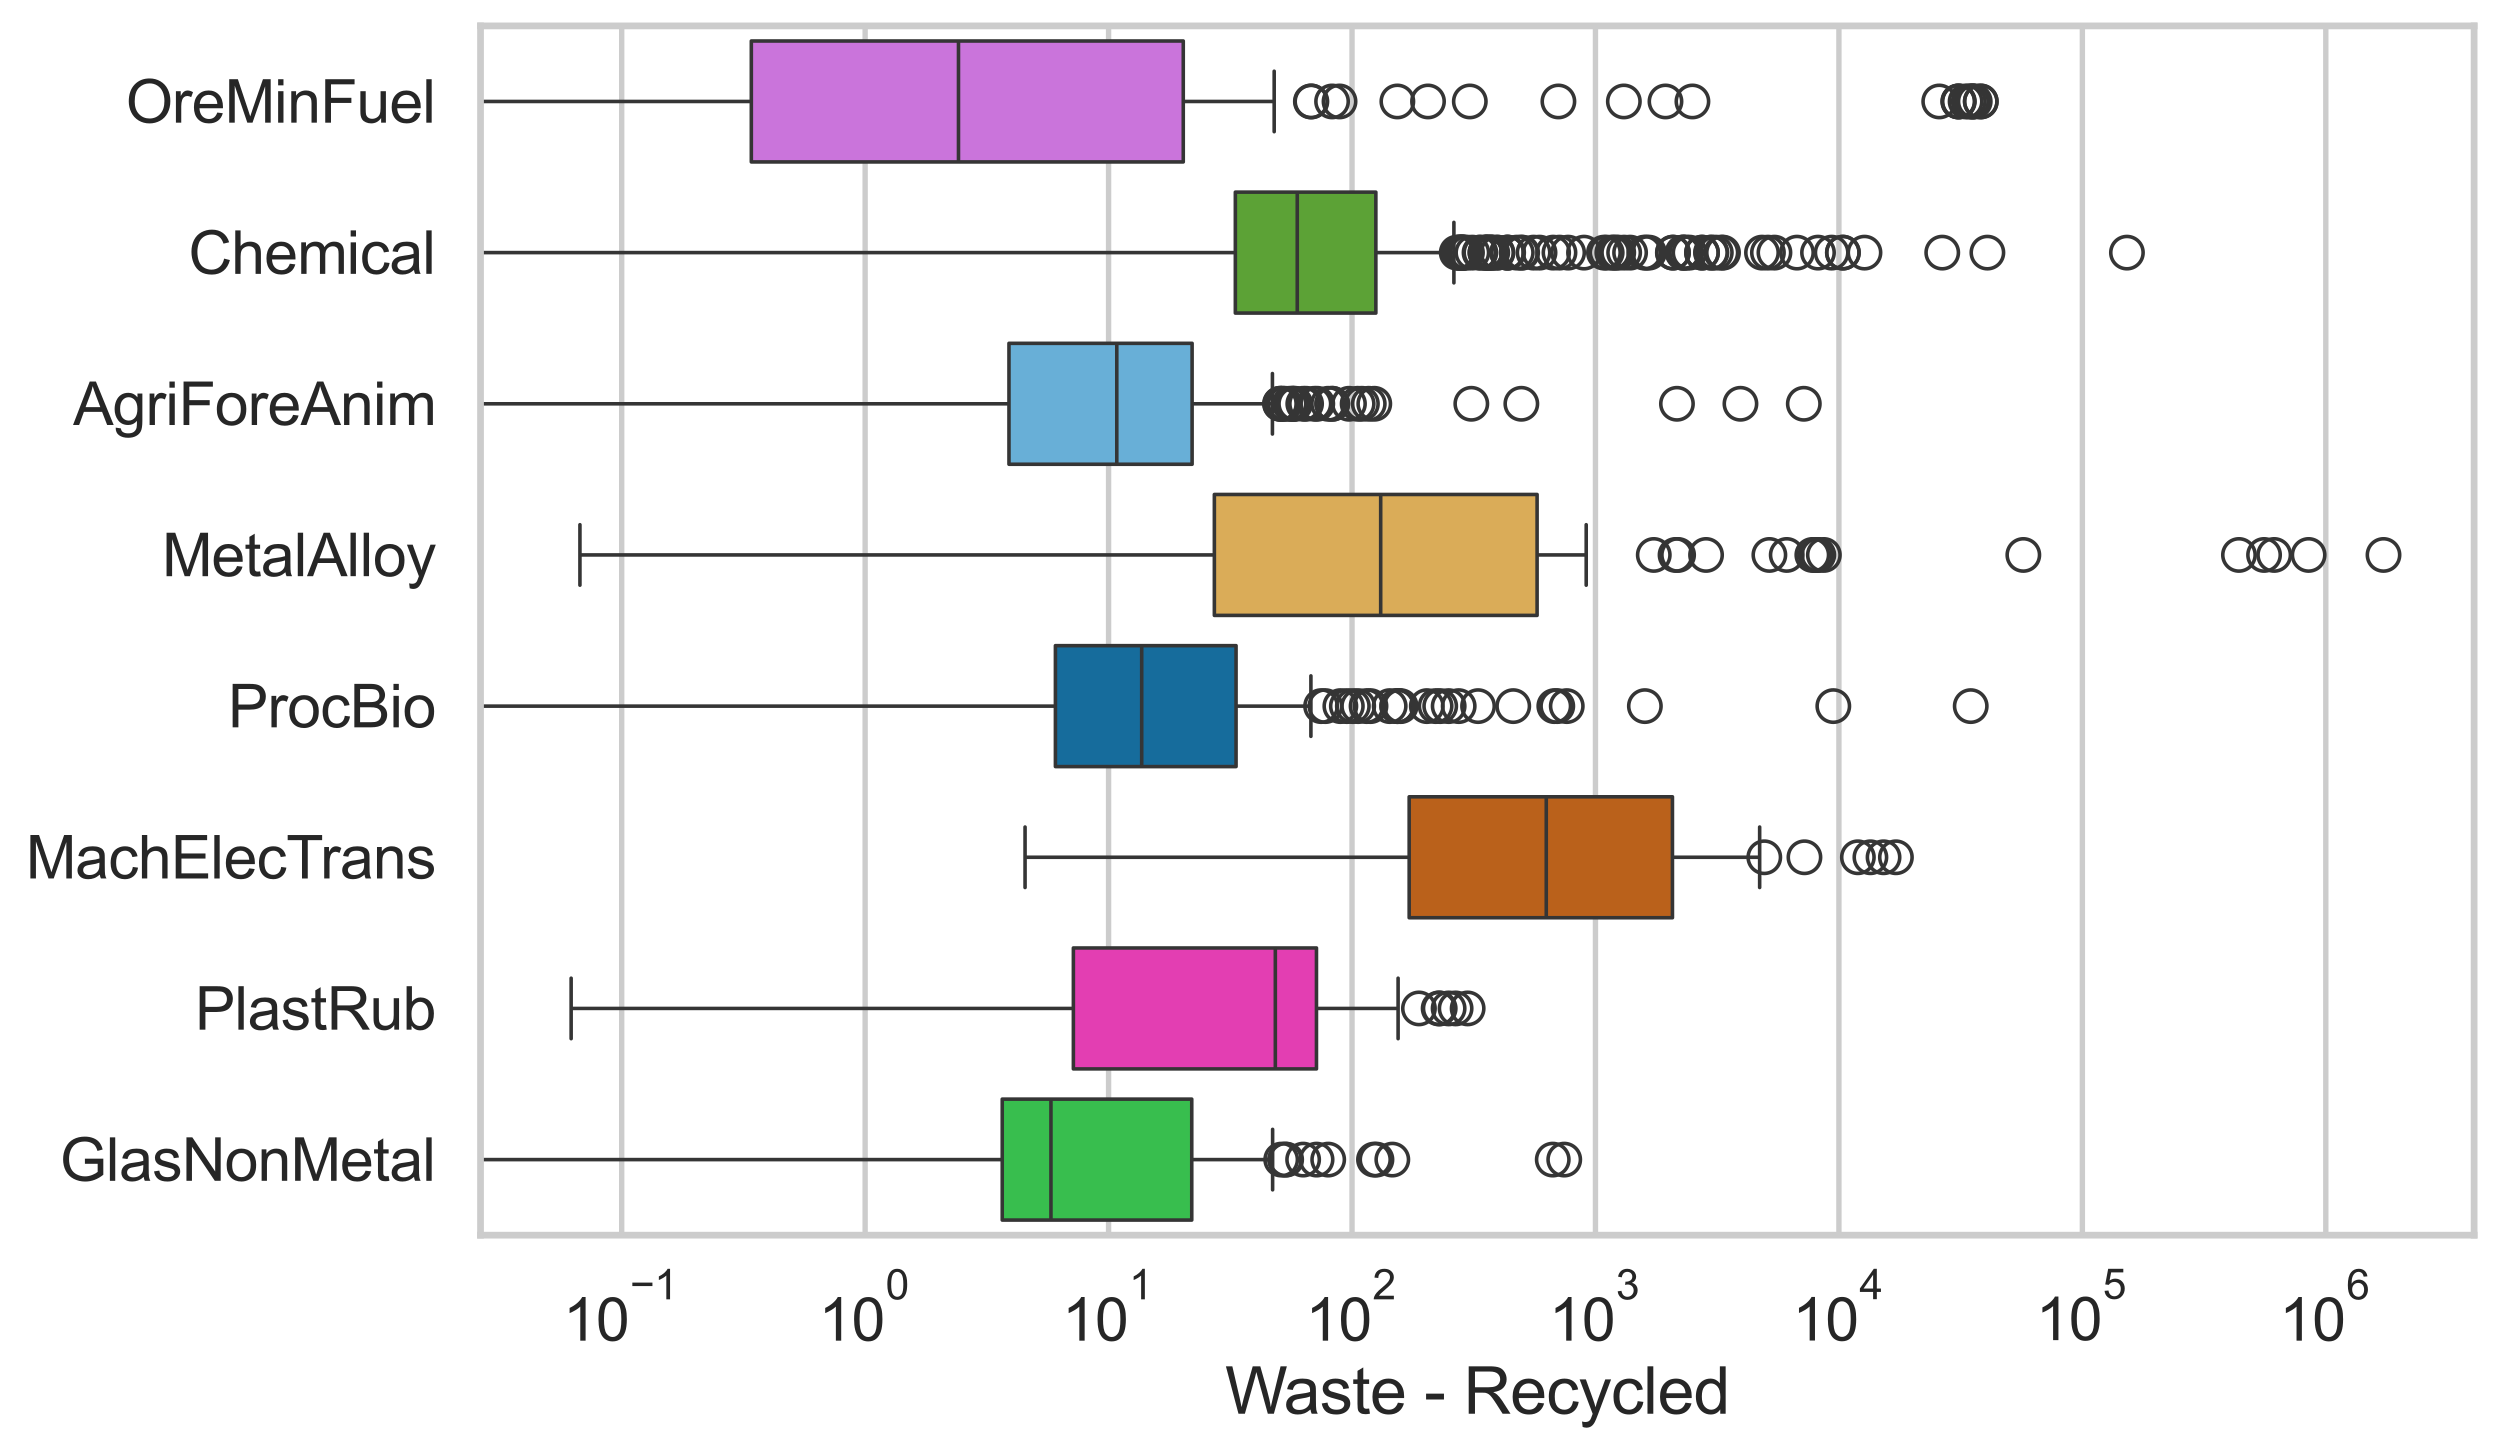 <?xml version="1.0" encoding="utf-8" standalone="no"?>
<!DOCTYPE svg PUBLIC "-//W3C//DTD SVG 1.1//EN"
  "http://www.w3.org/Graphics/SVG/1.1/DTD/svg11.dtd">
<svg xmlns:xlink="http://www.w3.org/1999/xlink" width="695.577pt" height="404.332pt" viewBox="0 0 695.577 404.332" xmlns="http://www.w3.org/2000/svg" version="1.1">
 <defs>
  <style type="text/css">*{stroke-linejoin: round; stroke-linecap: butt}</style>
 </defs>
 <g id="figure_1">
  <g id="patch_1">
   <path d="M 0 404.332 
L 695.577 404.332 
L 695.577 0 
L 0 0 
z
" style="fill: #ffffff"/>
  </g>
  <g id="axes_1">
   <g id="patch_2">
    <path d="M 133.697 343.665 
L 688.377 343.665 
L 688.377 7.2 
L 133.697 7.2 
z
" style="fill: #ffffff"/>
   </g>
   <g id="matplotlib.axis_1">
    <g id="xtick_1">
     <g id="line2d_1">
      <path d="M 172.974 343.665 
L 172.974 7.2 
" clip-path="url(#p39d3d8d7b4)" style="fill: none; stroke: #cccccc; stroke-width: 1.5; stroke-linecap: round"/>
     </g>
     <g id="text_1">
      <!-- $\mathdefault{10^{-1}}$ -->
      <g style="fill: #262626" transform="translate(156.639 373.18) scale(0.165 -0.165)">
       <defs>
        <path id="ArialMT-31" d="M 2384 0 
L 1822 0 
L 1822 3584 
Q 1619 3391 1289 3197 
Q 959 3003 697 2906 
L 697 3450 
Q 1169 3672 1522 3987 
Q 1875 4303 2022 4600 
L 2384 4600 
L 2384 0 
z
" transform="scale(0.016)"/>
        <path id="ArialMT-30" d="M 266 2259 
Q 266 3072 433 3567 
Q 600 4063 929 4331 
Q 1259 4600 1759 4600 
Q 2128 4600 2406 4451 
Q 2684 4303 2865 4023 
Q 3047 3744 3150 3342 
Q 3253 2941 3253 2259 
Q 3253 1453 3087 958 
Q 2922 463 2592 192 
Q 2263 -78 1759 -78 
Q 1097 -78 719 397 
Q 266 969 266 2259 
z
M 844 2259 
Q 844 1131 1108 757 
Q 1372 384 1759 384 
Q 2147 384 2411 759 
Q 2675 1134 2675 2259 
Q 2675 3391 2411 3762 
Q 2147 4134 1753 4134 
Q 1366 4134 1134 3806 
Q 844 3388 844 2259 
z
" transform="scale(0.016)"/>
        <path id="ArialMT-2212" d="M 3381 1997 
L 356 1997 
L 356 2522 
L 3381 2522 
L 3381 1997 
z
" transform="scale(0.016)"/>
       </defs>
       <use xlink:href="#ArialMT-31" transform="translate(0 0.994)"/>
       <use xlink:href="#ArialMT-30" transform="translate(55.615 0.994)"/>
       <use xlink:href="#ArialMT-2212" transform="translate(112.973 70.688) scale(0.7)"/>
       <use xlink:href="#ArialMT-31" transform="translate(153.852 70.688) scale(0.7)"/>
      </g>
     </g>
    </g>
    <g id="xtick_2">
     <g id="line2d_2">
      <path d="M 240.708 343.665 
L 240.708 7.2 
" clip-path="url(#p39d3d8d7b4)" style="fill: none; stroke: #cccccc; stroke-width: 1.5; stroke-linecap: round"/>
     </g>
     <g id="text_2">
      <!-- $\mathdefault{10^{0}}$ -->
      <g style="fill: #262626" transform="translate(227.755 373.18) scale(0.165 -0.165)">
       <use xlink:href="#ArialMT-31" transform="translate(0 0.994)"/>
       <use xlink:href="#ArialMT-30" transform="translate(55.615 0.994)"/>
       <use xlink:href="#ArialMT-30" transform="translate(112.973 70.688) scale(0.7)"/>
      </g>
     </g>
    </g>
    <g id="xtick_3">
     <g id="line2d_3">
      <path d="M 308.441 343.665 
L 308.441 7.2 
" clip-path="url(#p39d3d8d7b4)" style="fill: none; stroke: #cccccc; stroke-width: 1.5; stroke-linecap: round"/>
     </g>
     <g id="text_3">
      <!-- $\mathdefault{10^{1}}$ -->
      <g style="fill: #262626" transform="translate(295.489 373.18) scale(0.165 -0.165)">
       <use xlink:href="#ArialMT-31" transform="translate(0 0.994)"/>
       <use xlink:href="#ArialMT-30" transform="translate(55.615 0.994)"/>
       <use xlink:href="#ArialMT-31" transform="translate(112.973 70.688) scale(0.7)"/>
      </g>
     </g>
    </g>
    <g id="xtick_4">
     <g id="line2d_4">
      <path d="M 376.175 343.665 
L 376.175 7.2 
" clip-path="url(#p39d3d8d7b4)" style="fill: none; stroke: #cccccc; stroke-width: 1.5; stroke-linecap: round"/>
     </g>
     <g id="text_4">
      <!-- $\mathdefault{10^{2}}$ -->
      <g style="fill: #262626" transform="translate(363.223 373.18) scale(0.165 -0.165)">
       <defs>
        <path id="ArialMT-32" d="M 3222 541 
L 3222 0 
L 194 0 
Q 188 203 259 391 
Q 375 700 629 1000 
Q 884 1300 1366 1694 
Q 2113 2306 2375 2664 
Q 2638 3022 2638 3341 
Q 2638 3675 2398 3904 
Q 2159 4134 1775 4134 
Q 1369 4134 1125 3890 
Q 881 3647 878 3216 
L 300 3275 
Q 359 3922 746 4261 
Q 1134 4600 1788 4600 
Q 2447 4600 2831 4234 
Q 3216 3869 3216 3328 
Q 3216 3053 3103 2787 
Q 2991 2522 2730 2228 
Q 2469 1934 1863 1422 
Q 1356 997 1212 845 
Q 1069 694 975 541 
L 3222 541 
z
" transform="scale(0.016)"/>
       </defs>
       <use xlink:href="#ArialMT-31" transform="translate(0 0.994)"/>
       <use xlink:href="#ArialMT-30" transform="translate(55.615 0.994)"/>
       <use xlink:href="#ArialMT-32" transform="translate(112.973 70.688) scale(0.7)"/>
      </g>
     </g>
    </g>
    <g id="xtick_5">
     <g id="line2d_5">
      <path d="M 443.909 343.665 
L 443.909 7.2 
" clip-path="url(#p39d3d8d7b4)" style="fill: none; stroke: #cccccc; stroke-width: 1.5; stroke-linecap: round"/>
     </g>
     <g id="text_5">
      <!-- $\mathdefault{10^{3}}$ -->
      <g style="fill: #262626" transform="translate(430.956 373.18) scale(0.165 -0.165)">
       <defs>
        <path id="ArialMT-33" d="M 269 1209 
L 831 1284 
Q 928 806 1161 595 
Q 1394 384 1728 384 
Q 2125 384 2398 659 
Q 2672 934 2672 1341 
Q 2672 1728 2419 1979 
Q 2166 2231 1775 2231 
Q 1616 2231 1378 2169 
L 1441 2663 
Q 1497 2656 1531 2656 
Q 1891 2656 2178 2843 
Q 2466 3031 2466 3422 
Q 2466 3731 2256 3934 
Q 2047 4138 1716 4138 
Q 1388 4138 1169 3931 
Q 950 3725 888 3313 
L 325 3413 
Q 428 3978 793 4289 
Q 1159 4600 1703 4600 
Q 2078 4600 2393 4439 
Q 2709 4278 2876 4000 
Q 3044 3722 3044 3409 
Q 3044 3113 2884 2869 
Q 2725 2625 2413 2481 
Q 2819 2388 3044 2092 
Q 3269 1797 3269 1353 
Q 3269 753 2831 336 
Q 2394 -81 1725 -81 
Q 1122 -81 723 278 
Q 325 638 269 1209 
z
" transform="scale(0.016)"/>
       </defs>
       <use xlink:href="#ArialMT-31" transform="translate(0 0.994)"/>
       <use xlink:href="#ArialMT-30" transform="translate(55.615 0.994)"/>
       <use xlink:href="#ArialMT-33" transform="translate(112.973 70.688) scale(0.7)"/>
      </g>
     </g>
    </g>
    <g id="xtick_6">
     <g id="line2d_6">
      <path d="M 511.642 343.665 
L 511.642 7.2 
" clip-path="url(#p39d3d8d7b4)" style="fill: none; stroke: #cccccc; stroke-width: 1.5; stroke-linecap: round"/>
     </g>
     <g id="text_6">
      <!-- $\mathdefault{10^{4}}$ -->
      <g style="fill: #262626" transform="translate(498.69 373.015) scale(0.165 -0.165)">
       <defs>
        <path id="ArialMT-34" d="M 2069 0 
L 2069 1097 
L 81 1097 
L 81 1613 
L 2172 4581 
L 2631 4581 
L 2631 1613 
L 3250 1613 
L 3250 1097 
L 2631 1097 
L 2631 0 
L 2069 0 
z
M 2069 1613 
L 2069 3678 
L 634 1613 
L 2069 1613 
z
" transform="scale(0.016)"/>
       </defs>
       <use xlink:href="#ArialMT-31" transform="translate(0 0.202)"/>
       <use xlink:href="#ArialMT-30" transform="translate(55.615 0.202)"/>
       <use xlink:href="#ArialMT-34" transform="translate(112.973 69.895) scale(0.7)"/>
      </g>
     </g>
    </g>
    <g id="xtick_7">
     <g id="line2d_7">
      <path d="M 579.376 343.665 
L 579.376 7.2 
" clip-path="url(#p39d3d8d7b4)" style="fill: none; stroke: #cccccc; stroke-width: 1.5; stroke-linecap: round"/>
     </g>
     <g id="text_7">
      <!-- $\mathdefault{10^{5}}$ -->
      <g style="fill: #262626" transform="translate(566.423 373.015) scale(0.165 -0.165)">
       <defs>
        <path id="ArialMT-35" d="M 266 1200 
L 856 1250 
Q 922 819 1161 601 
Q 1400 384 1738 384 
Q 2144 384 2425 690 
Q 2706 997 2706 1503 
Q 2706 1984 2436 2262 
Q 2166 2541 1728 2541 
Q 1456 2541 1237 2417 
Q 1019 2294 894 2097 
L 366 2166 
L 809 4519 
L 3088 4519 
L 3088 3981 
L 1259 3981 
L 1013 2750 
Q 1425 3038 1878 3038 
Q 2478 3038 2890 2622 
Q 3303 2206 3303 1553 
Q 3303 931 2941 478 
Q 2500 -78 1738 -78 
Q 1113 -78 717 272 
Q 322 622 266 1200 
z
" transform="scale(0.016)"/>
       </defs>
       <use xlink:href="#ArialMT-31" transform="translate(0 0.88)"/>
       <use xlink:href="#ArialMT-30" transform="translate(55.615 0.88)"/>
       <use xlink:href="#ArialMT-35" transform="translate(112.973 70.573) scale(0.7)"/>
      </g>
     </g>
    </g>
    <g id="xtick_8">
     <g id="line2d_8">
      <path d="M 647.109 343.665 
L 647.109 7.2 
" clip-path="url(#p39d3d8d7b4)" style="fill: none; stroke: #cccccc; stroke-width: 1.5; stroke-linecap: round"/>
     </g>
     <g id="text_8">
      <!-- $\mathdefault{10^{6}}$ -->
      <g style="fill: #262626" transform="translate(634.157 373.18) scale(0.165 -0.165)">
       <defs>
        <path id="ArialMT-36" d="M 3184 3459 
L 2625 3416 
Q 2550 3747 2413 3897 
Q 2184 4138 1850 4138 
Q 1581 4138 1378 3988 
Q 1113 3794 959 3422 
Q 806 3050 800 2363 
Q 1003 2672 1297 2822 
Q 1591 2972 1913 2972 
Q 2475 2972 2870 2558 
Q 3266 2144 3266 1488 
Q 3266 1056 3080 686 
Q 2894 316 2569 119 
Q 2244 -78 1831 -78 
Q 1128 -78 684 439 
Q 241 956 241 2144 
Q 241 3472 731 4075 
Q 1159 4600 1884 4600 
Q 2425 4600 2770 4297 
Q 3116 3994 3184 3459 
z
M 888 1484 
Q 888 1194 1011 928 
Q 1134 663 1356 523 
Q 1578 384 1822 384 
Q 2178 384 2434 671 
Q 2691 959 2691 1453 
Q 2691 1928 2437 2201 
Q 2184 2475 1800 2475 
Q 1419 2475 1153 2201 
Q 888 1928 888 1484 
z
" transform="scale(0.016)"/>
       </defs>
       <use xlink:href="#ArialMT-31" transform="translate(0 0.994)"/>
       <use xlink:href="#ArialMT-30" transform="translate(55.615 0.994)"/>
       <use xlink:href="#ArialMT-36" transform="translate(112.973 70.688) scale(0.7)"/>
      </g>
     </g>
    </g>
    <g id="xtick_9"/>
    <g id="xtick_10"/>
    <g id="xtick_11"/>
    <g id="xtick_12"/>
    <g id="xtick_13"/>
    <g id="xtick_14"/>
    <g id="xtick_15"/>
    <g id="xtick_16"/>
    <g id="xtick_17"/>
    <g id="xtick_18"/>
    <g id="xtick_19"/>
    <g id="xtick_20"/>
    <g id="xtick_21"/>
    <g id="xtick_22"/>
    <g id="xtick_23"/>
    <g id="xtick_24"/>
    <g id="xtick_25"/>
    <g id="xtick_26"/>
    <g id="xtick_27"/>
    <g id="xtick_28"/>
    <g id="xtick_29"/>
    <g id="xtick_30"/>
    <g id="xtick_31"/>
    <g id="xtick_32"/>
    <g id="xtick_33"/>
    <g id="xtick_34"/>
    <g id="xtick_35"/>
    <g id="xtick_36"/>
    <g id="xtick_37"/>
    <g id="xtick_38"/>
    <g id="xtick_39"/>
    <g id="xtick_40"/>
    <g id="xtick_41"/>
    <g id="xtick_42"/>
    <g id="xtick_43"/>
    <g id="xtick_44"/>
    <g id="xtick_45"/>
    <g id="xtick_46"/>
    <g id="xtick_47"/>
    <g id="xtick_48"/>
    <g id="xtick_49"/>
    <g id="xtick_50"/>
    <g id="xtick_51"/>
    <g id="xtick_52"/>
    <g id="xtick_53"/>
    <g id="xtick_54"/>
    <g id="xtick_55"/>
    <g id="xtick_56"/>
    <g id="xtick_57"/>
    <g id="xtick_58"/>
    <g id="xtick_59"/>
    <g id="xtick_60"/>
    <g id="xtick_61"/>
    <g id="xtick_62"/>
    <g id="xtick_63"/>
    <g id="xtick_64"/>
    <g id="xtick_65"/>
    <g id="xtick_66"/>
    <g id="xtick_67"/>
    <g id="xtick_68"/>
    <g id="xtick_69"/>
    <g id="xtick_70"/>
    <g id="xtick_71"/>
    <g id="xtick_72"/>
    <g id="xtick_73"/>
    <g id="xtick_74"/>
    <g id="text_9">
     <!-- Waste - Recycled -->
     <g style="fill: #262626" transform="translate(340.858 393.344) scale(0.18 -0.18)">
      <defs>
       <path id="ArialMT-57" d="M 1294 0 
L 78 4581 
L 700 4581 
L 1397 1578 
Q 1509 1106 1591 641 
Q 1766 1375 1797 1488 
L 2669 4581 
L 3400 4581 
L 4056 2263 
Q 4303 1400 4413 641 
Q 4500 1075 4641 1638 
L 5359 4581 
L 5969 4581 
L 4713 0 
L 4128 0 
L 3163 3491 
Q 3041 3928 3019 4028 
Q 2947 3713 2884 3491 
L 1913 0 
L 1294 0 
z
" transform="scale(0.016)"/>
       <path id="ArialMT-61" d="M 2588 409 
Q 2275 144 1986 34 
Q 1697 -75 1366 -75 
Q 819 -75 525 192 
Q 231 459 231 875 
Q 231 1119 342 1320 
Q 453 1522 633 1644 
Q 813 1766 1038 1828 
Q 1203 1872 1538 1913 
Q 2219 1994 2541 2106 
Q 2544 2222 2544 2253 
Q 2544 2597 2384 2738 
Q 2169 2928 1744 2928 
Q 1347 2928 1158 2789 
Q 969 2650 878 2297 
L 328 2372 
Q 403 2725 575 2942 
Q 747 3159 1072 3276 
Q 1397 3394 1825 3394 
Q 2250 3394 2515 3294 
Q 2781 3194 2906 3042 
Q 3031 2891 3081 2659 
Q 3109 2516 3109 2141 
L 3109 1391 
Q 3109 606 3145 398 
Q 3181 191 3288 0 
L 2700 0 
Q 2613 175 2588 409 
z
M 2541 1666 
Q 2234 1541 1622 1453 
Q 1275 1403 1131 1340 
Q 988 1278 909 1158 
Q 831 1038 831 891 
Q 831 666 1001 516 
Q 1172 366 1500 366 
Q 1825 366 2078 508 
Q 2331 650 2450 897 
Q 2541 1088 2541 1459 
L 2541 1666 
z
" transform="scale(0.016)"/>
       <path id="ArialMT-73" d="M 197 991 
L 753 1078 
Q 800 744 1014 566 
Q 1228 388 1613 388 
Q 2000 388 2187 545 
Q 2375 703 2375 916 
Q 2375 1106 2209 1216 
Q 2094 1291 1634 1406 
Q 1016 1563 777 1677 
Q 538 1791 414 1992 
Q 291 2194 291 2438 
Q 291 2659 392 2848 
Q 494 3038 669 3163 
Q 800 3259 1026 3326 
Q 1253 3394 1513 3394 
Q 1903 3394 2198 3281 
Q 2494 3169 2634 2976 
Q 2775 2784 2828 2463 
L 2278 2388 
Q 2241 2644 2061 2787 
Q 1881 2931 1553 2931 
Q 1166 2931 1000 2803 
Q 834 2675 834 2503 
Q 834 2394 903 2306 
Q 972 2216 1119 2156 
Q 1203 2125 1616 2013 
Q 2213 1853 2448 1751 
Q 2684 1650 2818 1456 
Q 2953 1263 2953 975 
Q 2953 694 2789 445 
Q 2625 197 2315 61 
Q 2006 -75 1616 -75 
Q 969 -75 630 194 
Q 291 463 197 991 
z
" transform="scale(0.016)"/>
       <path id="ArialMT-74" d="M 1650 503 
L 1731 6 
Q 1494 -44 1306 -44 
Q 1000 -44 831 53 
Q 663 150 594 308 
Q 525 466 525 972 
L 525 2881 
L 113 2881 
L 113 3319 
L 525 3319 
L 525 4141 
L 1084 4478 
L 1084 3319 
L 1650 3319 
L 1650 2881 
L 1084 2881 
L 1084 941 
Q 1084 700 1114 631 
Q 1144 563 1211 522 
Q 1278 481 1403 481 
Q 1497 481 1650 503 
z
" transform="scale(0.016)"/>
       <path id="ArialMT-65" d="M 2694 1069 
L 3275 997 
Q 3138 488 2766 206 
Q 2394 -75 1816 -75 
Q 1088 -75 661 373 
Q 234 822 234 1631 
Q 234 2469 665 2931 
Q 1097 3394 1784 3394 
Q 2450 3394 2872 2941 
Q 3294 2488 3294 1666 
Q 3294 1616 3291 1516 
L 816 1516 
Q 847 969 1125 678 
Q 1403 388 1819 388 
Q 2128 388 2347 550 
Q 2566 713 2694 1069 
z
M 847 1978 
L 2700 1978 
Q 2663 2397 2488 2606 
Q 2219 2931 1791 2931 
Q 1403 2931 1139 2672 
Q 875 2413 847 1978 
z
" transform="scale(0.016)"/>
       <path id="ArialMT-20" transform="scale(0.016)"/>
       <path id="ArialMT-2d" d="M 203 1375 
L 203 1941 
L 1931 1941 
L 1931 1375 
L 203 1375 
z
" transform="scale(0.016)"/>
       <path id="ArialMT-52" d="M 503 0 
L 503 4581 
L 2534 4581 
Q 3147 4581 3465 4457 
Q 3784 4334 3975 4021 
Q 4166 3709 4166 3331 
Q 4166 2844 3850 2509 
Q 3534 2175 2875 2084 
Q 3116 1969 3241 1856 
Q 3506 1613 3744 1247 
L 4541 0 
L 3778 0 
L 3172 953 
Q 2906 1366 2734 1584 
Q 2563 1803 2427 1890 
Q 2291 1978 2150 2013 
Q 2047 2034 1813 2034 
L 1109 2034 
L 1109 0 
L 503 0 
z
M 1109 2559 
L 2413 2559 
Q 2828 2559 3062 2645 
Q 3297 2731 3419 2920 
Q 3541 3109 3541 3331 
Q 3541 3656 3305 3865 
Q 3069 4075 2559 4075 
L 1109 4075 
L 1109 2559 
z
" transform="scale(0.016)"/>
       <path id="ArialMT-63" d="M 2588 1216 
L 3141 1144 
Q 3050 572 2676 248 
Q 2303 -75 1759 -75 
Q 1078 -75 664 370 
Q 250 816 250 1647 
Q 250 2184 428 2587 
Q 606 2991 970 3192 
Q 1334 3394 1763 3394 
Q 2303 3394 2647 3120 
Q 2991 2847 3088 2344 
L 2541 2259 
Q 2463 2594 2264 2762 
Q 2066 2931 1784 2931 
Q 1359 2931 1093 2626 
Q 828 2322 828 1663 
Q 828 994 1084 691 
Q 1341 388 1753 388 
Q 2084 388 2306 591 
Q 2528 794 2588 1216 
z
" transform="scale(0.016)"/>
       <path id="ArialMT-79" d="M 397 -1278 
L 334 -750 
Q 519 -800 656 -800 
Q 844 -800 956 -737 
Q 1069 -675 1141 -563 
Q 1194 -478 1313 -144 
Q 1328 -97 1363 -6 
L 103 3319 
L 709 3319 
L 1400 1397 
Q 1534 1031 1641 628 
Q 1738 1016 1872 1384 
L 2581 3319 
L 3144 3319 
L 1881 -56 
Q 1678 -603 1566 -809 
Q 1416 -1088 1222 -1217 
Q 1028 -1347 759 -1347 
Q 597 -1347 397 -1278 
z
" transform="scale(0.016)"/>
       <path id="ArialMT-6c" d="M 409 0 
L 409 4581 
L 972 4581 
L 972 0 
L 409 0 
z
" transform="scale(0.016)"/>
       <path id="ArialMT-64" d="M 2575 0 
L 2575 419 
Q 2259 -75 1647 -75 
Q 1250 -75 917 144 
Q 584 363 401 755 
Q 219 1147 219 1656 
Q 219 2153 384 2558 
Q 550 2963 881 3178 
Q 1213 3394 1622 3394 
Q 1922 3394 2156 3267 
Q 2391 3141 2538 2938 
L 2538 4581 
L 3097 4581 
L 3097 0 
L 2575 0 
z
M 797 1656 
Q 797 1019 1065 703 
Q 1334 388 1700 388 
Q 2069 388 2326 689 
Q 2584 991 2584 1609 
Q 2584 2291 2321 2609 
Q 2059 2928 1675 2928 
Q 1300 2928 1048 2622 
Q 797 2316 797 1656 
z
" transform="scale(0.016)"/>
      </defs>
      <use xlink:href="#ArialMT-57"/>
      <use xlink:href="#ArialMT-61" transform="translate(90.635 0)"/>
      <use xlink:href="#ArialMT-73" transform="translate(146.25 0)"/>
      <use xlink:href="#ArialMT-74" transform="translate(196.25 0)"/>
      <use xlink:href="#ArialMT-65" transform="translate(224.033 0)"/>
      <use xlink:href="#ArialMT-20" transform="translate(279.648 0)"/>
      <use xlink:href="#ArialMT-2d" transform="translate(307.432 0)"/>
      <use xlink:href="#ArialMT-20" transform="translate(340.732 0)"/>
      <use xlink:href="#ArialMT-52" transform="translate(368.516 0)"/>
      <use xlink:href="#ArialMT-65" transform="translate(440.732 0)"/>
      <use xlink:href="#ArialMT-63" transform="translate(496.348 0)"/>
      <use xlink:href="#ArialMT-79" transform="translate(546.348 0)"/>
      <use xlink:href="#ArialMT-63" transform="translate(596.348 0)"/>
      <use xlink:href="#ArialMT-6c" transform="translate(646.348 0)"/>
      <use xlink:href="#ArialMT-65" transform="translate(668.564 0)"/>
      <use xlink:href="#ArialMT-64" transform="translate(724.18 0)"/>
     </g>
    </g>
   </g>
   <g id="matplotlib.axis_2">
    <g id="ytick_1">
     <g id="text_10">
      <!-- OreMinFuel -->
      <g style="fill: #262626" transform="translate(35.013 34.134) scale(0.165 -0.165)">
       <defs>
        <path id="ArialMT-4f" d="M 309 2231 
Q 309 3372 921 4017 
Q 1534 4663 2503 4663 
Q 3138 4663 3647 4359 
Q 4156 4056 4423 3514 
Q 4691 2972 4691 2284 
Q 4691 1588 4409 1038 
Q 4128 488 3612 205 
Q 3097 -78 2500 -78 
Q 1853 -78 1343 234 
Q 834 547 571 1087 
Q 309 1628 309 2231 
z
M 934 2222 
Q 934 1394 1379 917 
Q 1825 441 2497 441 
Q 3181 441 3623 922 
Q 4066 1403 4066 2288 
Q 4066 2847 3877 3264 
Q 3688 3681 3323 3911 
Q 2959 4141 2506 4141 
Q 1863 4141 1398 3698 
Q 934 3256 934 2222 
z
" transform="scale(0.016)"/>
        <path id="ArialMT-72" d="M 416 0 
L 416 3319 
L 922 3319 
L 922 2816 
Q 1116 3169 1280 3281 
Q 1444 3394 1641 3394 
Q 1925 3394 2219 3213 
L 2025 2691 
Q 1819 2813 1613 2813 
Q 1428 2813 1281 2702 
Q 1134 2591 1072 2394 
Q 978 2094 978 1738 
L 978 0 
L 416 0 
z
" transform="scale(0.016)"/>
        <path id="ArialMT-4d" d="M 475 0 
L 475 4581 
L 1388 4581 
L 2472 1338 
Q 2622 884 2691 659 
Q 2769 909 2934 1394 
L 4031 4581 
L 4847 4581 
L 4847 0 
L 4263 0 
L 4263 3834 
L 2931 0 
L 2384 0 
L 1059 3900 
L 1059 0 
L 475 0 
z
" transform="scale(0.016)"/>
        <path id="ArialMT-69" d="M 425 3934 
L 425 4581 
L 988 4581 
L 988 3934 
L 425 3934 
z
M 425 0 
L 425 3319 
L 988 3319 
L 988 0 
L 425 0 
z
" transform="scale(0.016)"/>
        <path id="ArialMT-6e" d="M 422 0 
L 422 3319 
L 928 3319 
L 928 2847 
Q 1294 3394 1984 3394 
Q 2284 3394 2536 3286 
Q 2788 3178 2913 3003 
Q 3038 2828 3088 2588 
Q 3119 2431 3119 2041 
L 3119 0 
L 2556 0 
L 2556 2019 
Q 2556 2363 2490 2533 
Q 2425 2703 2258 2804 
Q 2091 2906 1866 2906 
Q 1506 2906 1245 2678 
Q 984 2450 984 1813 
L 984 0 
L 422 0 
z
" transform="scale(0.016)"/>
        <path id="ArialMT-46" d="M 525 0 
L 525 4581 
L 3616 4581 
L 3616 4041 
L 1131 4041 
L 1131 2622 
L 3281 2622 
L 3281 2081 
L 1131 2081 
L 1131 0 
L 525 0 
z
" transform="scale(0.016)"/>
        <path id="ArialMT-75" d="M 2597 0 
L 2597 488 
Q 2209 -75 1544 -75 
Q 1250 -75 995 37 
Q 741 150 617 320 
Q 494 491 444 738 
Q 409 903 409 1263 
L 409 3319 
L 972 3319 
L 972 1478 
Q 972 1038 1006 884 
Q 1059 663 1231 536 
Q 1403 409 1656 409 
Q 1909 409 2131 539 
Q 2353 669 2445 892 
Q 2538 1116 2538 1541 
L 2538 3319 
L 3100 3319 
L 3100 0 
L 2597 0 
z
" transform="scale(0.016)"/>
       </defs>
       <use xlink:href="#ArialMT-4f"/>
       <use xlink:href="#ArialMT-72" transform="translate(77.783 0)"/>
       <use xlink:href="#ArialMT-65" transform="translate(111.084 0)"/>
       <use xlink:href="#ArialMT-4d" transform="translate(166.699 0)"/>
       <use xlink:href="#ArialMT-69" transform="translate(250 0)"/>
       <use xlink:href="#ArialMT-6e" transform="translate(272.217 0)"/>
       <use xlink:href="#ArialMT-46" transform="translate(327.832 0)"/>
       <use xlink:href="#ArialMT-75" transform="translate(388.916 0)"/>
       <use xlink:href="#ArialMT-65" transform="translate(444.531 0)"/>
       <use xlink:href="#ArialMT-6c" transform="translate(500.146 0)"/>
      </g>
     </g>
    </g>
    <g id="ytick_2">
     <g id="text_11">
      <!-- Chemical -->
      <g style="fill: #262626" transform="translate(52.428 76.192) scale(0.165 -0.165)">
       <defs>
        <path id="ArialMT-43" d="M 3763 1606 
L 4369 1453 
Q 4178 706 3683 314 
Q 3188 -78 2472 -78 
Q 1731 -78 1267 223 
Q 803 525 561 1097 
Q 319 1669 319 2325 
Q 319 3041 592 3573 
Q 866 4106 1370 4382 
Q 1875 4659 2481 4659 
Q 3169 4659 3637 4309 
Q 4106 3959 4291 3325 
L 3694 3184 
Q 3534 3684 3231 3912 
Q 2928 4141 2469 4141 
Q 1941 4141 1586 3887 
Q 1231 3634 1087 3207 
Q 944 2781 944 2328 
Q 944 1744 1114 1308 
Q 1284 872 1643 656 
Q 2003 441 2422 441 
Q 2931 441 3284 734 
Q 3638 1028 3763 1606 
z
" transform="scale(0.016)"/>
        <path id="ArialMT-68" d="M 422 0 
L 422 4581 
L 984 4581 
L 984 2938 
Q 1378 3394 1978 3394 
Q 2347 3394 2619 3248 
Q 2891 3103 3008 2847 
Q 3125 2591 3125 2103 
L 3125 0 
L 2563 0 
L 2563 2103 
Q 2563 2525 2380 2717 
Q 2197 2909 1863 2909 
Q 1613 2909 1392 2779 
Q 1172 2650 1078 2428 
Q 984 2206 984 1816 
L 984 0 
L 422 0 
z
" transform="scale(0.016)"/>
        <path id="ArialMT-6d" d="M 422 0 
L 422 3319 
L 925 3319 
L 925 2853 
Q 1081 3097 1340 3245 
Q 1600 3394 1931 3394 
Q 2300 3394 2536 3241 
Q 2772 3088 2869 2813 
Q 3263 3394 3894 3394 
Q 4388 3394 4653 3120 
Q 4919 2847 4919 2278 
L 4919 0 
L 4359 0 
L 4359 2091 
Q 4359 2428 4304 2576 
Q 4250 2725 4106 2815 
Q 3963 2906 3769 2906 
Q 3419 2906 3187 2673 
Q 2956 2441 2956 1928 
L 2956 0 
L 2394 0 
L 2394 2156 
Q 2394 2531 2256 2718 
Q 2119 2906 1806 2906 
Q 1569 2906 1367 2781 
Q 1166 2656 1075 2415 
Q 984 2175 984 1722 
L 984 0 
L 422 0 
z
" transform="scale(0.016)"/>
       </defs>
       <use xlink:href="#ArialMT-43"/>
       <use xlink:href="#ArialMT-68" transform="translate(72.217 0)"/>
       <use xlink:href="#ArialMT-65" transform="translate(127.832 0)"/>
       <use xlink:href="#ArialMT-6d" transform="translate(183.447 0)"/>
       <use xlink:href="#ArialMT-69" transform="translate(266.748 0)"/>
       <use xlink:href="#ArialMT-63" transform="translate(288.965 0)"/>
       <use xlink:href="#ArialMT-61" transform="translate(338.965 0)"/>
       <use xlink:href="#ArialMT-6c" transform="translate(394.58 0)"/>
      </g>
     </g>
    </g>
    <g id="ytick_3">
     <g id="text_12">
      <!-- AgriForeAnim -->
      <g style="fill: #262626" transform="translate(20.341 118.25) scale(0.165 -0.165)">
       <defs>
        <path id="ArialMT-41" d="M -9 0 
L 1750 4581 
L 2403 4581 
L 4278 0 
L 3588 0 
L 3053 1388 
L 1138 1388 
L 634 0 
L -9 0 
z
M 1313 1881 
L 2866 1881 
L 2388 3150 
Q 2169 3728 2063 4100 
Q 1975 3659 1816 3225 
L 1313 1881 
z
" transform="scale(0.016)"/>
        <path id="ArialMT-67" d="M 319 -275 
L 866 -356 
Q 900 -609 1056 -725 
Q 1266 -881 1628 -881 
Q 2019 -881 2231 -725 
Q 2444 -569 2519 -288 
Q 2563 -116 2559 434 
Q 2191 0 1641 0 
Q 956 0 581 494 
Q 206 988 206 1678 
Q 206 2153 378 2554 
Q 550 2956 876 3175 
Q 1203 3394 1644 3394 
Q 2231 3394 2613 2919 
L 2613 3319 
L 3131 3319 
L 3131 450 
Q 3131 -325 2973 -648 
Q 2816 -972 2473 -1159 
Q 2131 -1347 1631 -1347 
Q 1038 -1347 672 -1080 
Q 306 -813 319 -275 
z
M 784 1719 
Q 784 1066 1043 766 
Q 1303 466 1694 466 
Q 2081 466 2343 764 
Q 2606 1063 2606 1700 
Q 2606 2309 2336 2618 
Q 2066 2928 1684 2928 
Q 1309 2928 1046 2623 
Q 784 2319 784 1719 
z
" transform="scale(0.016)"/>
        <path id="ArialMT-6f" d="M 213 1659 
Q 213 2581 725 3025 
Q 1153 3394 1769 3394 
Q 2453 3394 2887 2945 
Q 3322 2497 3322 1706 
Q 3322 1066 3130 698 
Q 2938 331 2570 128 
Q 2203 -75 1769 -75 
Q 1072 -75 642 372 
Q 213 819 213 1659 
z
M 791 1659 
Q 791 1022 1069 705 
Q 1347 388 1769 388 
Q 2188 388 2466 706 
Q 2744 1025 2744 1678 
Q 2744 2294 2464 2611 
Q 2184 2928 1769 2928 
Q 1347 2928 1069 2612 
Q 791 2297 791 1659 
z
" transform="scale(0.016)"/>
       </defs>
       <use xlink:href="#ArialMT-41"/>
       <use xlink:href="#ArialMT-67" transform="translate(66.699 0)"/>
       <use xlink:href="#ArialMT-72" transform="translate(122.314 0)"/>
       <use xlink:href="#ArialMT-69" transform="translate(155.615 0)"/>
       <use xlink:href="#ArialMT-46" transform="translate(177.832 0)"/>
       <use xlink:href="#ArialMT-6f" transform="translate(238.916 0)"/>
       <use xlink:href="#ArialMT-72" transform="translate(294.531 0)"/>
       <use xlink:href="#ArialMT-65" transform="translate(327.832 0)"/>
       <use xlink:href="#ArialMT-41" transform="translate(383.447 0)"/>
       <use xlink:href="#ArialMT-6e" transform="translate(450.146 0)"/>
       <use xlink:href="#ArialMT-69" transform="translate(505.762 0)"/>
       <use xlink:href="#ArialMT-6d" transform="translate(527.979 0)"/>
      </g>
     </g>
    </g>
    <g id="ytick_4">
     <g id="text_13">
      <!-- MetalAlloy -->
      <g style="fill: #262626" transform="translate(45.088 160.308) scale(0.165 -0.165)">
       <use xlink:href="#ArialMT-4d"/>
       <use xlink:href="#ArialMT-65" transform="translate(83.301 0)"/>
       <use xlink:href="#ArialMT-74" transform="translate(138.916 0)"/>
       <use xlink:href="#ArialMT-61" transform="translate(166.699 0)"/>
       <use xlink:href="#ArialMT-6c" transform="translate(222.314 0)"/>
       <use xlink:href="#ArialMT-41" transform="translate(244.531 0)"/>
       <use xlink:href="#ArialMT-6c" transform="translate(311.23 0)"/>
       <use xlink:href="#ArialMT-6c" transform="translate(333.447 0)"/>
       <use xlink:href="#ArialMT-6f" transform="translate(355.664 0)"/>
       <use xlink:href="#ArialMT-79" transform="translate(411.279 0)"/>
      </g>
     </g>
    </g>
    <g id="ytick_5">
     <g id="text_14">
      <!-- ProcBio -->
      <g style="fill: #262626" transform="translate(63.424 202.366) scale(0.165 -0.165)">
       <defs>
        <path id="ArialMT-50" d="M 494 0 
L 494 4581 
L 2222 4581 
Q 2678 4581 2919 4538 
Q 3256 4481 3484 4323 
Q 3713 4166 3852 3881 
Q 3991 3597 3991 3256 
Q 3991 2672 3619 2267 
Q 3247 1863 2275 1863 
L 1100 1863 
L 1100 0 
L 494 0 
z
M 1100 2403 
L 2284 2403 
Q 2872 2403 3119 2622 
Q 3366 2841 3366 3238 
Q 3366 3525 3220 3729 
Q 3075 3934 2838 4000 
Q 2684 4041 2272 4041 
L 1100 4041 
L 1100 2403 
z
" transform="scale(0.016)"/>
        <path id="ArialMT-42" d="M 469 0 
L 469 4581 
L 2188 4581 
Q 2713 4581 3030 4442 
Q 3347 4303 3526 4014 
Q 3706 3725 3706 3409 
Q 3706 3116 3547 2856 
Q 3388 2597 3066 2438 
Q 3481 2316 3704 2022 
Q 3928 1728 3928 1328 
Q 3928 1006 3792 729 
Q 3656 453 3456 303 
Q 3256 153 2954 76 
Q 2653 0 2216 0 
L 469 0 
z
M 1075 2656 
L 2066 2656 
Q 2469 2656 2644 2709 
Q 2875 2778 2992 2937 
Q 3109 3097 3109 3338 
Q 3109 3566 3000 3739 
Q 2891 3913 2687 3977 
Q 2484 4041 1991 4041 
L 1075 4041 
L 1075 2656 
z
M 1075 541 
L 2216 541 
Q 2509 541 2628 563 
Q 2838 600 2978 687 
Q 3119 775 3209 942 
Q 3300 1109 3300 1328 
Q 3300 1584 3169 1773 
Q 3038 1963 2805 2039 
Q 2572 2116 2134 2116 
L 1075 2116 
L 1075 541 
z
" transform="scale(0.016)"/>
       </defs>
       <use xlink:href="#ArialMT-50"/>
       <use xlink:href="#ArialMT-72" transform="translate(66.699 0)"/>
       <use xlink:href="#ArialMT-6f" transform="translate(100 0)"/>
       <use xlink:href="#ArialMT-63" transform="translate(155.615 0)"/>
       <use xlink:href="#ArialMT-42" transform="translate(205.615 0)"/>
       <use xlink:href="#ArialMT-69" transform="translate(272.314 0)"/>
       <use xlink:href="#ArialMT-6f" transform="translate(294.531 0)"/>
      </g>
     </g>
    </g>
    <g id="ytick_6">
     <g id="text_15">
      <!-- MachElecTrans -->
      <g style="fill: #262626" transform="translate(7.2 244.425) scale(0.165 -0.165)">
       <defs>
        <path id="ArialMT-45" d="M 506 0 
L 506 4581 
L 3819 4581 
L 3819 4041 
L 1113 4041 
L 1113 2638 
L 3647 2638 
L 3647 2100 
L 1113 2100 
L 1113 541 
L 3925 541 
L 3925 0 
L 506 0 
z
" transform="scale(0.016)"/>
        <path id="ArialMT-54" d="M 1659 0 
L 1659 4041 
L 150 4041 
L 150 4581 
L 3781 4581 
L 3781 4041 
L 2266 4041 
L 2266 0 
L 1659 0 
z
" transform="scale(0.016)"/>
       </defs>
       <use xlink:href="#ArialMT-4d"/>
       <use xlink:href="#ArialMT-61" transform="translate(83.301 0)"/>
       <use xlink:href="#ArialMT-63" transform="translate(138.916 0)"/>
       <use xlink:href="#ArialMT-68" transform="translate(188.916 0)"/>
       <use xlink:href="#ArialMT-45" transform="translate(244.531 0)"/>
       <use xlink:href="#ArialMT-6c" transform="translate(311.23 0)"/>
       <use xlink:href="#ArialMT-65" transform="translate(333.447 0)"/>
       <use xlink:href="#ArialMT-63" transform="translate(389.062 0)"/>
       <use xlink:href="#ArialMT-54" transform="translate(439.062 0)"/>
       <use xlink:href="#ArialMT-72" transform="translate(496.396 0)"/>
       <use xlink:href="#ArialMT-61" transform="translate(529.697 0)"/>
       <use xlink:href="#ArialMT-6e" transform="translate(585.312 0)"/>
       <use xlink:href="#ArialMT-73" transform="translate(640.928 0)"/>
      </g>
     </g>
    </g>
    <g id="ytick_7">
     <g id="text_16">
      <!-- PlastRub -->
      <g style="fill: #262626" transform="translate(54.248 286.483) scale(0.165 -0.165)">
       <defs>
        <path id="ArialMT-62" d="M 941 0 
L 419 0 
L 419 4581 
L 981 4581 
L 981 2947 
Q 1338 3394 1891 3394 
Q 2197 3394 2470 3270 
Q 2744 3147 2920 2923 
Q 3097 2700 3197 2384 
Q 3297 2069 3297 1709 
Q 3297 856 2875 390 
Q 2453 -75 1863 -75 
Q 1275 -75 941 416 
L 941 0 
z
M 934 1684 
Q 934 1088 1097 822 
Q 1363 388 1816 388 
Q 2184 388 2453 708 
Q 2722 1028 2722 1663 
Q 2722 2313 2464 2622 
Q 2206 2931 1841 2931 
Q 1472 2931 1203 2611 
Q 934 2291 934 1684 
z
" transform="scale(0.016)"/>
       </defs>
       <use xlink:href="#ArialMT-50"/>
       <use xlink:href="#ArialMT-6c" transform="translate(66.699 0)"/>
       <use xlink:href="#ArialMT-61" transform="translate(88.916 0)"/>
       <use xlink:href="#ArialMT-73" transform="translate(144.531 0)"/>
       <use xlink:href="#ArialMT-74" transform="translate(194.531 0)"/>
       <use xlink:href="#ArialMT-52" transform="translate(222.314 0)"/>
       <use xlink:href="#ArialMT-75" transform="translate(294.531 0)"/>
       <use xlink:href="#ArialMT-62" transform="translate(350.146 0)"/>
      </g>
     </g>
    </g>
    <g id="ytick_8">
     <g id="text_17">
      <!-- GlasNonMetal -->
      <g style="fill: #262626" transform="translate(16.659 328.541) scale(0.165 -0.165)">
       <defs>
        <path id="ArialMT-47" d="M 2638 1797 
L 2638 2334 
L 4578 2338 
L 4578 638 
Q 4131 281 3656 101 
Q 3181 -78 2681 -78 
Q 2006 -78 1454 211 
Q 903 500 622 1047 
Q 341 1594 341 2269 
Q 341 2938 620 3517 
Q 900 4097 1425 4378 
Q 1950 4659 2634 4659 
Q 3131 4659 3532 4498 
Q 3934 4338 4162 4050 
Q 4391 3763 4509 3300 
L 3963 3150 
Q 3859 3500 3706 3700 
Q 3553 3900 3268 4020 
Q 2984 4141 2638 4141 
Q 2222 4141 1919 4014 
Q 1616 3888 1430 3681 
Q 1244 3475 1141 3228 
Q 966 2803 966 2306 
Q 966 1694 1177 1281 
Q 1388 869 1791 669 
Q 2194 469 2647 469 
Q 3041 469 3416 620 
Q 3791 772 3984 944 
L 3984 1797 
L 2638 1797 
z
" transform="scale(0.016)"/>
        <path id="ArialMT-4e" d="M 488 0 
L 488 4581 
L 1109 4581 
L 3516 984 
L 3516 4581 
L 4097 4581 
L 4097 0 
L 3475 0 
L 1069 3600 
L 1069 0 
L 488 0 
z
" transform="scale(0.016)"/>
       </defs>
       <use xlink:href="#ArialMT-47"/>
       <use xlink:href="#ArialMT-6c" transform="translate(77.783 0)"/>
       <use xlink:href="#ArialMT-61" transform="translate(100 0)"/>
       <use xlink:href="#ArialMT-73" transform="translate(155.615 0)"/>
       <use xlink:href="#ArialMT-4e" transform="translate(205.615 0)"/>
       <use xlink:href="#ArialMT-6f" transform="translate(277.832 0)"/>
       <use xlink:href="#ArialMT-6e" transform="translate(333.447 0)"/>
       <use xlink:href="#ArialMT-4d" transform="translate(389.062 0)"/>
       <use xlink:href="#ArialMT-65" transform="translate(472.363 0)"/>
       <use xlink:href="#ArialMT-74" transform="translate(527.979 0)"/>
       <use xlink:href="#ArialMT-61" transform="translate(555.762 0)"/>
       <use xlink:href="#ArialMT-6c" transform="translate(611.377 0)"/>
      </g>
     </g>
    </g>
   </g>
   <g id="patch_3">
    <path d="M 209.04 11.406 
L 209.04 45.052 
L 329.222 45.052 
L 329.222 11.406 
L 209.04 11.406 
z
" clip-path="url(#p39d3d8d7b4)" style="fill: #ca74db; stroke: #353535; stroke-linejoin: miter"/>
   </g>
   <g id="line2d_9">
    <path d="M 209.04 28.229 
L -1 28.229 
" clip-path="url(#p39d3d8d7b4)" style="fill: none; stroke: #353535"/>
   </g>
   <g id="line2d_10">
    <path d="M 329.222 28.229 
L 354.518 28.229 
" clip-path="url(#p39d3d8d7b4)" style="fill: none; stroke: #353535"/>
   </g>
   <g id="line2d_11">
    <path clip-path="url(#p39d3d8d7b4)" style="fill: none; stroke: #353535; stroke-linecap: round"/>
   </g>
   <g id="line2d_12">
    <path d="M 354.518 19.817 
L 354.518 36.641 
" clip-path="url(#p39d3d8d7b4)" style="fill: none; stroke: #353535; stroke-linecap: round"/>
   </g>
   <g id="line2d_13">
    <defs>
     <path id="mb57086abef" d="M 0 4.5 
C 1.193 4.5 2.338 4.026 3.182 3.182 
C 4.026 2.338 4.5 1.193 4.5 0 
C 4.5 -1.193 4.026 -2.338 3.182 -3.182 
C 2.338 -4.026 1.193 -4.5 0 -4.5 
C -1.193 -4.5 -2.338 -4.026 -3.182 -3.182 
C -4.026 -2.338 -4.5 -1.193 -4.5 0 
C -4.5 1.193 -4.026 2.338 -3.182 3.182 
C -2.338 4.026 -1.193 4.5 0 4.5 
z
" style="stroke: #353535"/>
    </defs>
    <g clip-path="url(#p39d3d8d7b4)">
     <use xlink:href="#mb57086abef" x="545.006" y="28.229" style="fill-opacity: 0; stroke: #353535"/>
     <use xlink:href="#mb57086abef" x="546.894" y="28.229" style="fill-opacity: 0; stroke: #353535"/>
     <use xlink:href="#mb57086abef" x="548.823" y="28.229" style="fill-opacity: 0; stroke: #353535"/>
     <use xlink:href="#mb57086abef" x="408.947" y="28.229" style="fill-opacity: 0; stroke: #353535"/>
     <use xlink:href="#mb57086abef" x="397.318" y="28.229" style="fill-opacity: 0; stroke: #353535"/>
     <use xlink:href="#mb57086abef" x="539.555" y="28.229" style="fill-opacity: 0; stroke: #353535"/>
     <use xlink:href="#mb57086abef" x="548.824" y="28.229" style="fill-opacity: 0; stroke: #353535"/>
     <use xlink:href="#mb57086abef" x="451.806" y="28.229" style="fill-opacity: 0; stroke: #353535"/>
     <use xlink:href="#mb57086abef" x="470.884" y="28.229" style="fill-opacity: 0; stroke: #353535"/>
     <use xlink:href="#mb57086abef" x="547.772" y="28.229" style="fill-opacity: 0; stroke: #353535"/>
     <use xlink:href="#mb57086abef" x="551.109" y="28.229" style="fill-opacity: 0; stroke: #353535"/>
     <use xlink:href="#mb57086abef" x="364.867" y="28.229" style="fill-opacity: 0; stroke: #353535"/>
     <use xlink:href="#mb57086abef" x="372.7" y="28.229" style="fill-opacity: 0; stroke: #353535"/>
     <use xlink:href="#mb57086abef" x="551.11" y="28.229" style="fill-opacity: 0; stroke: #353535"/>
     <use xlink:href="#mb57086abef" x="388.791" y="28.229" style="fill-opacity: 0; stroke: #353535"/>
     <use xlink:href="#mb57086abef" x="370.621" y="28.229" style="fill-opacity: 0; stroke: #353535"/>
     <use xlink:href="#mb57086abef" x="548.638" y="28.229" style="fill-opacity: 0; stroke: #353535"/>
     <use xlink:href="#mb57086abef" x="364.728" y="28.229" style="fill-opacity: 0; stroke: #353535"/>
     <use xlink:href="#mb57086abef" x="463.387" y="28.229" style="fill-opacity: 0; stroke: #353535"/>
     <use xlink:href="#mb57086abef" x="544.911" y="28.229" style="fill-opacity: 0; stroke: #353535"/>
     <use xlink:href="#mb57086abef" x="433.597" y="28.229" style="fill-opacity: 0; stroke: #353535"/>
     <use xlink:href="#mb57086abef" x="549.429" y="28.229" style="fill-opacity: 0; stroke: #353535"/>
     <use xlink:href="#mb57086abef" x="544.852" y="28.229" style="fill-opacity: 0; stroke: #353535"/>
    </g>
   </g>
   <g id="patch_4">
    <path d="M 343.711 53.464 
L 343.711 87.11 
L 382.804 87.11 
L 382.804 53.464 
L 343.711 53.464 
z
" clip-path="url(#p39d3d8d7b4)" style="fill: #5ca236; stroke: #353535; stroke-linejoin: miter"/>
   </g>
   <g id="line2d_14">
    <path d="M 343.711 70.287 
L -1 70.287 
" clip-path="url(#p39d3d8d7b4)" style="fill: none; stroke: #353535"/>
   </g>
   <g id="line2d_15">
    <path d="M 382.804 70.287 
L 404.519 70.287 
" clip-path="url(#p39d3d8d7b4)" style="fill: none; stroke: #353535"/>
   </g>
   <g id="line2d_16">
    <path clip-path="url(#p39d3d8d7b4)" style="fill: none; stroke: #353535; stroke-linecap: round"/>
   </g>
   <g id="line2d_17">
    <path d="M 404.519 61.875 
L 404.519 78.699 
" clip-path="url(#p39d3d8d7b4)" style="fill: none; stroke: #353535; stroke-linecap: round"/>
   </g>
   <g id="line2d_18">
    <g clip-path="url(#p39d3d8d7b4)">
     <use xlink:href="#mb57086abef" x="552.955" y="70.287" style="fill-opacity: 0; stroke: #353535"/>
     <use xlink:href="#mb57086abef" x="426.685" y="70.287" style="fill-opacity: 0; stroke: #353535"/>
     <use xlink:href="#mb57086abef" x="477.388" y="70.287" style="fill-opacity: 0; stroke: #353535"/>
     <use xlink:href="#mb57086abef" x="465.444" y="70.287" style="fill-opacity: 0; stroke: #353535"/>
     <use xlink:href="#mb57086abef" x="405.954" y="70.287" style="fill-opacity: 0; stroke: #353535"/>
     <use xlink:href="#mb57086abef" x="509.614" y="70.287" style="fill-opacity: 0; stroke: #353535"/>
     <use xlink:href="#mb57086abef" x="419.345" y="70.287" style="fill-opacity: 0; stroke: #353535"/>
     <use xlink:href="#mb57086abef" x="413.848" y="70.287" style="fill-opacity: 0; stroke: #353535"/>
     <use xlink:href="#mb57086abef" x="423.506" y="70.287" style="fill-opacity: 0; stroke: #353535"/>
     <use xlink:href="#mb57086abef" x="406.99" y="70.287" style="fill-opacity: 0; stroke: #353535"/>
     <use xlink:href="#mb57086abef" x="405.307" y="70.287" style="fill-opacity: 0; stroke: #353535"/>
     <use xlink:href="#mb57086abef" x="470.072" y="70.287" style="fill-opacity: 0; stroke: #353535"/>
     <use xlink:href="#mb57086abef" x="540.391" y="70.287" style="fill-opacity: 0; stroke: #353535"/>
     <use xlink:href="#mb57086abef" x="406.994" y="70.287" style="fill-opacity: 0; stroke: #353535"/>
     <use xlink:href="#mb57086abef" x="473.549" y="70.287" style="fill-opacity: 0; stroke: #353535"/>
     <use xlink:href="#mb57086abef" x="436.299" y="70.287" style="fill-opacity: 0; stroke: #353535"/>
     <use xlink:href="#mb57086abef" x="512.748" y="70.287" style="fill-opacity: 0; stroke: #353535"/>
     <use xlink:href="#mb57086abef" x="409.654" y="70.287" style="fill-opacity: 0; stroke: #353535"/>
     <use xlink:href="#mb57086abef" x="473.558" y="70.287" style="fill-opacity: 0; stroke: #353535"/>
     <use xlink:href="#mb57086abef" x="448.602" y="70.287" style="fill-opacity: 0; stroke: #353535"/>
     <use xlink:href="#mb57086abef" x="406.245" y="70.287" style="fill-opacity: 0; stroke: #353535"/>
     <use xlink:href="#mb57086abef" x="414.933" y="70.287" style="fill-opacity: 0; stroke: #353535"/>
     <use xlink:href="#mb57086abef" x="440.722" y="70.287" style="fill-opacity: 0; stroke: #353535"/>
     <use xlink:href="#mb57086abef" x="591.78" y="70.287" style="fill-opacity: 0; stroke: #353535"/>
     <use xlink:href="#mb57086abef" x="413.47" y="70.287" style="fill-opacity: 0; stroke: #353535"/>
     <use xlink:href="#mb57086abef" x="468.382" y="70.287" style="fill-opacity: 0; stroke: #353535"/>
     <use xlink:href="#mb57086abef" x="450.241" y="70.287" style="fill-opacity: 0; stroke: #353535"/>
     <use xlink:href="#mb57086abef" x="458.811" y="70.287" style="fill-opacity: 0; stroke: #353535"/>
     <use xlink:href="#mb57086abef" x="433.896" y="70.287" style="fill-opacity: 0; stroke: #353535"/>
     <use xlink:href="#mb57086abef" x="413.3" y="70.287" style="fill-opacity: 0; stroke: #353535"/>
     <use xlink:href="#mb57086abef" x="428.341" y="70.287" style="fill-opacity: 0; stroke: #353535"/>
     <use xlink:href="#mb57086abef" x="468.4" y="70.287" style="fill-opacity: 0; stroke: #353535"/>
     <use xlink:href="#mb57086abef" x="465.49" y="70.287" style="fill-opacity: 0; stroke: #353535"/>
     <use xlink:href="#mb57086abef" x="406.842" y="70.287" style="fill-opacity: 0; stroke: #353535"/>
     <use xlink:href="#mb57086abef" x="415.182" y="70.287" style="fill-opacity: 0; stroke: #353535"/>
     <use xlink:href="#mb57086abef" x="458.061" y="70.287" style="fill-opacity: 0; stroke: #353535"/>
     <use xlink:href="#mb57086abef" x="406.942" y="70.287" style="fill-opacity: 0; stroke: #353535"/>
     <use xlink:href="#mb57086abef" x="446.273" y="70.287" style="fill-opacity: 0; stroke: #353535"/>
     <use xlink:href="#mb57086abef" x="447.024" y="70.287" style="fill-opacity: 0; stroke: #353535"/>
     <use xlink:href="#mb57086abef" x="422.013" y="70.287" style="fill-opacity: 0; stroke: #353535"/>
     <use xlink:href="#mb57086abef" x="406.657" y="70.287" style="fill-opacity: 0; stroke: #353535"/>
     <use xlink:href="#mb57086abef" x="491.89" y="70.287" style="fill-opacity: 0; stroke: #353535"/>
     <use xlink:href="#mb57086abef" x="449.654" y="70.287" style="fill-opacity: 0; stroke: #353535"/>
     <use xlink:href="#mb57086abef" x="518.757" y="70.287" style="fill-opacity: 0; stroke: #353535"/>
     <use xlink:href="#mb57086abef" x="448.826" y="70.287" style="fill-opacity: 0; stroke: #353535"/>
     <use xlink:href="#mb57086abef" x="413.705" y="70.287" style="fill-opacity: 0; stroke: #353535"/>
     <use xlink:href="#mb57086abef" x="468.158" y="70.287" style="fill-opacity: 0; stroke: #353535"/>
     <use xlink:href="#mb57086abef" x="416.636" y="70.287" style="fill-opacity: 0; stroke: #353535"/>
     <use xlink:href="#mb57086abef" x="457.509" y="70.287" style="fill-opacity: 0; stroke: #353535"/>
     <use xlink:href="#mb57086abef" x="476.051" y="70.287" style="fill-opacity: 0; stroke: #353535"/>
     <use xlink:href="#mb57086abef" x="407.446" y="70.287" style="fill-opacity: 0; stroke: #353535"/>
     <use xlink:href="#mb57086abef" x="405.821" y="70.287" style="fill-opacity: 0; stroke: #353535"/>
     <use xlink:href="#mb57086abef" x="469.177" y="70.287" style="fill-opacity: 0; stroke: #353535"/>
     <use xlink:href="#mb57086abef" x="512.746" y="70.287" style="fill-opacity: 0; stroke: #353535"/>
     <use xlink:href="#mb57086abef" x="419.614" y="70.287" style="fill-opacity: 0; stroke: #353535"/>
     <use xlink:href="#mb57086abef" x="413.306" y="70.287" style="fill-opacity: 0; stroke: #353535"/>
     <use xlink:href="#mb57086abef" x="505.824" y="70.287" style="fill-opacity: 0; stroke: #353535"/>
     <use xlink:href="#mb57086abef" x="414.993" y="70.287" style="fill-opacity: 0; stroke: #353535"/>
     <use xlink:href="#mb57086abef" x="406.368" y="70.287" style="fill-opacity: 0; stroke: #353535"/>
     <use xlink:href="#mb57086abef" x="408.155" y="70.287" style="fill-opacity: 0; stroke: #353535"/>
     <use xlink:href="#mb57086abef" x="493.704" y="70.287" style="fill-opacity: 0; stroke: #353535"/>
     <use xlink:href="#mb57086abef" x="451.891" y="70.287" style="fill-opacity: 0; stroke: #353535"/>
     <use xlink:href="#mb57086abef" x="423.232" y="70.287" style="fill-opacity: 0; stroke: #353535"/>
     <use xlink:href="#mb57086abef" x="414.048" y="70.287" style="fill-opacity: 0; stroke: #353535"/>
     <use xlink:href="#mb57086abef" x="499.977" y="70.287" style="fill-opacity: 0; stroke: #353535"/>
     <use xlink:href="#mb57086abef" x="479.387" y="70.287" style="fill-opacity: 0; stroke: #353535"/>
     <use xlink:href="#mb57086abef" x="416.538" y="70.287" style="fill-opacity: 0; stroke: #353535"/>
     <use xlink:href="#mb57086abef" x="432.126" y="70.287" style="fill-opacity: 0; stroke: #353535"/>
     <use xlink:href="#mb57086abef" x="414.75" y="70.287" style="fill-opacity: 0; stroke: #353535"/>
     <use xlink:href="#mb57086abef" x="490.241" y="70.287" style="fill-opacity: 0; stroke: #353535"/>
     <use xlink:href="#mb57086abef" x="411.654" y="70.287" style="fill-opacity: 0; stroke: #353535"/>
     <use xlink:href="#mb57086abef" x="478.951" y="70.287" style="fill-opacity: 0; stroke: #353535"/>
     <use xlink:href="#mb57086abef" x="411.889" y="70.287" style="fill-opacity: 0; stroke: #353535"/>
     <use xlink:href="#mb57086abef" x="476.176" y="70.287" style="fill-opacity: 0; stroke: #353535"/>
     <use xlink:href="#mb57086abef" x="419.355" y="70.287" style="fill-opacity: 0; stroke: #353535"/>
     <use xlink:href="#mb57086abef" x="453.542" y="70.287" style="fill-opacity: 0; stroke: #353535"/>
    </g>
   </g>
   <g id="patch_5">
    <path d="M 280.728 95.522 
L 280.728 129.168 
L 331.68 129.168 
L 331.68 95.522 
L 280.728 95.522 
z
" clip-path="url(#p39d3d8d7b4)" style="fill: #68afd7; stroke: #353535; stroke-linejoin: miter"/>
   </g>
   <g id="line2d_19">
    <path d="M 280.728 112.345 
L -1 112.345 
" clip-path="url(#p39d3d8d7b4)" style="fill: none; stroke: #353535"/>
   </g>
   <g id="line2d_20">
    <path d="M 331.68 112.345 
L 354.027 112.345 
" clip-path="url(#p39d3d8d7b4)" style="fill: none; stroke: #353535"/>
   </g>
   <g id="line2d_21">
    <path clip-path="url(#p39d3d8d7b4)" style="fill: none; stroke: #353535; stroke-linecap: round"/>
   </g>
   <g id="line2d_22">
    <path d="M 354.027 103.934 
L 354.027 120.757 
" clip-path="url(#p39d3d8d7b4)" style="fill: none; stroke: #353535; stroke-linecap: round"/>
   </g>
   <g id="line2d_23">
    <g clip-path="url(#p39d3d8d7b4)">
     <use xlink:href="#mb57086abef" x="363.39" y="112.345" style="fill-opacity: 0; stroke: #353535"/>
     <use xlink:href="#mb57086abef" x="357.466" y="112.345" style="fill-opacity: 0; stroke: #353535"/>
     <use xlink:href="#mb57086abef" x="377.74" y="112.345" style="fill-opacity: 0; stroke: #353535"/>
     <use xlink:href="#mb57086abef" x="382.369" y="112.345" style="fill-opacity: 0; stroke: #353535"/>
     <use xlink:href="#mb57086abef" x="380.829" y="112.345" style="fill-opacity: 0; stroke: #353535"/>
     <use xlink:href="#mb57086abef" x="370.684" y="112.345" style="fill-opacity: 0; stroke: #353535"/>
     <use xlink:href="#mb57086abef" x="423.285" y="112.345" style="fill-opacity: 0; stroke: #353535"/>
     <use xlink:href="#mb57086abef" x="378.92" y="112.345" style="fill-opacity: 0; stroke: #353535"/>
     <use xlink:href="#mb57086abef" x="501.873" y="112.345" style="fill-opacity: 0; stroke: #353535"/>
     <use xlink:href="#mb57086abef" x="375.323" y="112.345" style="fill-opacity: 0; stroke: #353535"/>
     <use xlink:href="#mb57086abef" x="358.781" y="112.345" style="fill-opacity: 0; stroke: #353535"/>
     <use xlink:href="#mb57086abef" x="369.512" y="112.345" style="fill-opacity: 0; stroke: #353535"/>
     <use xlink:href="#mb57086abef" x="409.366" y="112.345" style="fill-opacity: 0; stroke: #353535"/>
     <use xlink:href="#mb57086abef" x="356.981" y="112.345" style="fill-opacity: 0; stroke: #353535"/>
     <use xlink:href="#mb57086abef" x="356.135" y="112.345" style="fill-opacity: 0; stroke: #353535"/>
     <use xlink:href="#mb57086abef" x="365.72" y="112.345" style="fill-opacity: 0; stroke: #353535"/>
     <use xlink:href="#mb57086abef" x="366.507" y="112.345" style="fill-opacity: 0; stroke: #353535"/>
     <use xlink:href="#mb57086abef" x="484.245" y="112.345" style="fill-opacity: 0; stroke: #353535"/>
     <use xlink:href="#mb57086abef" x="362.615" y="112.345" style="fill-opacity: 0; stroke: #353535"/>
     <use xlink:href="#mb57086abef" x="370.641" y="112.345" style="fill-opacity: 0; stroke: #353535"/>
     <use xlink:href="#mb57086abef" x="359.642" y="112.345" style="fill-opacity: 0; stroke: #353535"/>
     <use xlink:href="#mb57086abef" x="359.539" y="112.345" style="fill-opacity: 0; stroke: #353535"/>
     <use xlink:href="#mb57086abef" x="356.242" y="112.345" style="fill-opacity: 0; stroke: #353535"/>
     <use xlink:href="#mb57086abef" x="360.371" y="112.345" style="fill-opacity: 0; stroke: #353535"/>
     <use xlink:href="#mb57086abef" x="356.558" y="112.345" style="fill-opacity: 0; stroke: #353535"/>
     <use xlink:href="#mb57086abef" x="466.58" y="112.345" style="fill-opacity: 0; stroke: #353535"/>
     <use xlink:href="#mb57086abef" x="359.906" y="112.345" style="fill-opacity: 0; stroke: #353535"/>
    </g>
   </g>
   <g id="patch_6">
    <path d="M 337.872 137.58 
L 337.872 171.226 
L 427.668 171.226 
L 427.668 137.58 
L 337.872 137.58 
z
" clip-path="url(#p39d3d8d7b4)" style="fill: #daac58; stroke: #353535; stroke-linejoin: miter"/>
   </g>
   <g id="line2d_24">
    <path d="M 337.872 154.403 
L 161.354 154.403 
" clip-path="url(#p39d3d8d7b4)" style="fill: none; stroke: #353535"/>
   </g>
   <g id="line2d_25">
    <path d="M 427.668 154.403 
L 441.332 154.403 
" clip-path="url(#p39d3d8d7b4)" style="fill: none; stroke: #353535"/>
   </g>
   <g id="line2d_26">
    <path d="M 161.354 145.992 
L 161.354 162.815 
" clip-path="url(#p39d3d8d7b4)" style="fill: none; stroke: #353535; stroke-linecap: round"/>
   </g>
   <g id="line2d_27">
    <path d="M 441.332 145.992 
L 441.332 162.815 
" clip-path="url(#p39d3d8d7b4)" style="fill: none; stroke: #353535; stroke-linecap: round"/>
   </g>
   <g id="line2d_28">
    <g clip-path="url(#p39d3d8d7b4)">
     <use xlink:href="#mb57086abef" x="460.131" y="154.403" style="fill-opacity: 0; stroke: #353535"/>
     <use xlink:href="#mb57086abef" x="505.294" y="154.403" style="fill-opacity: 0; stroke: #353535"/>
     <use xlink:href="#mb57086abef" x="507.454" y="154.403" style="fill-opacity: 0; stroke: #353535"/>
     <use xlink:href="#mb57086abef" x="622.946" y="154.403" style="fill-opacity: 0; stroke: #353535"/>
     <use xlink:href="#mb57086abef" x="504.248" y="154.403" style="fill-opacity: 0; stroke: #353535"/>
     <use xlink:href="#mb57086abef" x="505.913" y="154.403" style="fill-opacity: 0; stroke: #353535"/>
     <use xlink:href="#mb57086abef" x="492.297" y="154.403" style="fill-opacity: 0; stroke: #353535"/>
     <use xlink:href="#mb57086abef" x="632.756" y="154.403" style="fill-opacity: 0; stroke: #353535"/>
     <use xlink:href="#mb57086abef" x="505.138" y="154.403" style="fill-opacity: 0; stroke: #353535"/>
     <use xlink:href="#mb57086abef" x="642.326" y="154.403" style="fill-opacity: 0; stroke: #353535"/>
     <use xlink:href="#mb57086abef" x="663.164" y="154.403" style="fill-opacity: 0; stroke: #353535"/>
     <use xlink:href="#mb57086abef" x="497.122" y="154.403" style="fill-opacity: 0; stroke: #353535"/>
     <use xlink:href="#mb57086abef" x="466.899" y="154.403" style="fill-opacity: 0; stroke: #353535"/>
     <use xlink:href="#mb57086abef" x="466.19" y="154.403" style="fill-opacity: 0; stroke: #353535"/>
     <use xlink:href="#mb57086abef" x="562.954" y="154.403" style="fill-opacity: 0; stroke: #353535"/>
     <use xlink:href="#mb57086abef" x="629.932" y="154.403" style="fill-opacity: 0; stroke: #353535"/>
     <use xlink:href="#mb57086abef" x="474.68" y="154.403" style="fill-opacity: 0; stroke: #353535"/>
    </g>
   </g>
   <g id="patch_7">
    <path d="M 293.649 179.638 
L 293.649 213.285 
L 343.909 213.285 
L 343.909 179.638 
L 293.649 179.638 
z
" clip-path="url(#p39d3d8d7b4)" style="fill: #166c9c; stroke: #353535; stroke-linejoin: miter"/>
   </g>
   <g id="line2d_29">
    <path d="M 293.649 196.461 
L -1 196.461 
" clip-path="url(#p39d3d8d7b4)" style="fill: none; stroke: #353535"/>
   </g>
   <g id="line2d_30">
    <path d="M 343.909 196.461 
L 364.734 196.461 
" clip-path="url(#p39d3d8d7b4)" style="fill: none; stroke: #353535"/>
   </g>
   <g id="line2d_31">
    <path clip-path="url(#p39d3d8d7b4)" style="fill: none; stroke: #353535; stroke-linecap: round"/>
   </g>
   <g id="line2d_32">
    <path d="M 364.734 188.05 
L 364.734 204.873 
" clip-path="url(#p39d3d8d7b4)" style="fill: none; stroke: #353535; stroke-linecap: round"/>
   </g>
   <g id="line2d_33">
    <g clip-path="url(#p39d3d8d7b4)">
     <use xlink:href="#mb57086abef" x="388.735" y="196.461" style="fill-opacity: 0; stroke: #353535"/>
     <use xlink:href="#mb57086abef" x="433.284" y="196.461" style="fill-opacity: 0; stroke: #353535"/>
     <use xlink:href="#mb57086abef" x="396.983" y="196.461" style="fill-opacity: 0; stroke: #353535"/>
     <use xlink:href="#mb57086abef" x="367.568" y="196.461" style="fill-opacity: 0; stroke: #353535"/>
     <use xlink:href="#mb57086abef" x="510.084" y="196.461" style="fill-opacity: 0; stroke: #353535"/>
     <use xlink:href="#mb57086abef" x="399.431" y="196.461" style="fill-opacity: 0; stroke: #353535"/>
     <use xlink:href="#mb57086abef" x="381.312" y="196.461" style="fill-opacity: 0; stroke: #353535"/>
     <use xlink:href="#mb57086abef" x="435.921" y="196.461" style="fill-opacity: 0; stroke: #353535"/>
     <use xlink:href="#mb57086abef" x="388.771" y="196.461" style="fill-opacity: 0; stroke: #353535"/>
     <use xlink:href="#mb57086abef" x="376.401" y="196.461" style="fill-opacity: 0; stroke: #353535"/>
     <use xlink:href="#mb57086abef" x="432.459" y="196.461" style="fill-opacity: 0; stroke: #353535"/>
     <use xlink:href="#mb57086abef" x="374.733" y="196.461" style="fill-opacity: 0; stroke: #353535"/>
     <use xlink:href="#mb57086abef" x="372.931" y="196.461" style="fill-opacity: 0; stroke: #353535"/>
     <use xlink:href="#mb57086abef" x="377.893" y="196.461" style="fill-opacity: 0; stroke: #353535"/>
     <use xlink:href="#mb57086abef" x="403.063" y="196.461" style="fill-opacity: 0; stroke: #353535"/>
     <use xlink:href="#mb57086abef" x="380.227" y="196.461" style="fill-opacity: 0; stroke: #353535"/>
     <use xlink:href="#mb57086abef" x="405.852" y="196.461" style="fill-opacity: 0; stroke: #353535"/>
     <use xlink:href="#mb57086abef" x="386.652" y="196.461" style="fill-opacity: 0; stroke: #353535"/>
     <use xlink:href="#mb57086abef" x="368.763" y="196.461" style="fill-opacity: 0; stroke: #353535"/>
     <use xlink:href="#mb57086abef" x="548.315" y="196.461" style="fill-opacity: 0; stroke: #353535"/>
     <use xlink:href="#mb57086abef" x="389.062" y="196.461" style="fill-opacity: 0; stroke: #353535"/>
     <use xlink:href="#mb57086abef" x="457.655" y="196.461" style="fill-opacity: 0; stroke: #353535"/>
     <use xlink:href="#mb57086abef" x="421.031" y="196.461" style="fill-opacity: 0; stroke: #353535"/>
     <use xlink:href="#mb57086abef" x="411.244" y="196.461" style="fill-opacity: 0; stroke: #353535"/>
     <use xlink:href="#mb57086abef" x="389.706" y="196.461" style="fill-opacity: 0; stroke: #353535"/>
     <use xlink:href="#mb57086abef" x="400.712" y="196.461" style="fill-opacity: 0; stroke: #353535"/>
    </g>
   </g>
   <g id="patch_8">
    <path d="M 392.076 221.696 
L 392.076 255.343 
L 465.326 255.343 
L 465.326 221.696 
L 392.076 221.696 
z
" clip-path="url(#p39d3d8d7b4)" style="fill: #ba611b; stroke: #353535; stroke-linejoin: miter"/>
   </g>
   <g id="line2d_34">
    <path d="M 392.076 238.519 
L 285.203 238.519 
" clip-path="url(#p39d3d8d7b4)" style="fill: none; stroke: #353535"/>
   </g>
   <g id="line2d_35">
    <path d="M 465.326 238.519 
L 489.589 238.519 
" clip-path="url(#p39d3d8d7b4)" style="fill: none; stroke: #353535"/>
   </g>
   <g id="line2d_36">
    <path d="M 285.203 230.108 
L 285.203 246.931 
" clip-path="url(#p39d3d8d7b4)" style="fill: none; stroke: #353535; stroke-linecap: round"/>
   </g>
   <g id="line2d_37">
    <path d="M 489.589 230.108 
L 489.589 246.931 
" clip-path="url(#p39d3d8d7b4)" style="fill: none; stroke: #353535; stroke-linecap: round"/>
   </g>
   <g id="line2d_38">
    <g clip-path="url(#p39d3d8d7b4)">
     <use xlink:href="#mb57086abef" x="502.052" y="238.519" style="fill-opacity: 0; stroke: #353535"/>
     <use xlink:href="#mb57086abef" x="527.501" y="238.519" style="fill-opacity: 0; stroke: #353535"/>
     <use xlink:href="#mb57086abef" x="520.405" y="238.519" style="fill-opacity: 0; stroke: #353535"/>
     <use xlink:href="#mb57086abef" x="516.918" y="238.519" style="fill-opacity: 0; stroke: #353535"/>
     <use xlink:href="#mb57086abef" x="490.88" y="238.519" style="fill-opacity: 0; stroke: #353535"/>
     <use xlink:href="#mb57086abef" x="524.061" y="238.519" style="fill-opacity: 0; stroke: #353535"/>
    </g>
   </g>
   <g id="patch_9">
    <path d="M 298.646 263.754 
L 298.646 297.401 
L 366.281 297.401 
L 366.281 263.754 
L 298.646 263.754 
z
" clip-path="url(#p39d3d8d7b4)" style="fill: #e33eb2; stroke: #353535; stroke-linejoin: miter"/>
   </g>
   <g id="line2d_39">
    <path d="M 298.646 280.577 
L 158.91 280.577 
" clip-path="url(#p39d3d8d7b4)" style="fill: none; stroke: #353535"/>
   </g>
   <g id="line2d_40">
    <path d="M 366.281 280.577 
L 388.994 280.577 
" clip-path="url(#p39d3d8d7b4)" style="fill: none; stroke: #353535"/>
   </g>
   <g id="line2d_41">
    <path d="M 158.91 272.166 
L 158.91 288.989 
" clip-path="url(#p39d3d8d7b4)" style="fill: none; stroke: #353535; stroke-linecap: round"/>
   </g>
   <g id="line2d_42">
    <path d="M 388.994 272.166 
L 388.994 288.989 
" clip-path="url(#p39d3d8d7b4)" style="fill: none; stroke: #353535; stroke-linecap: round"/>
   </g>
   <g id="line2d_43">
    <g clip-path="url(#p39d3d8d7b4)">
     <use xlink:href="#mb57086abef" x="403.053" y="280.577" style="fill-opacity: 0; stroke: #353535"/>
     <use xlink:href="#mb57086abef" x="404.994" y="280.577" style="fill-opacity: 0; stroke: #353535"/>
     <use xlink:href="#mb57086abef" x="400.279" y="280.577" style="fill-opacity: 0; stroke: #353535"/>
     <use xlink:href="#mb57086abef" x="408.345" y="280.577" style="fill-opacity: 0; stroke: #353535"/>
     <use xlink:href="#mb57086abef" x="400.568" y="280.577" style="fill-opacity: 0; stroke: #353535"/>
     <use xlink:href="#mb57086abef" x="394.792" y="280.577" style="fill-opacity: 0; stroke: #353535"/>
    </g>
   </g>
   <g id="patch_10">
    <path d="M 278.853 305.812 
L 278.853 339.459 
L 331.583 339.459 
L 331.583 305.812 
L 278.853 305.812 
z
" clip-path="url(#p39d3d8d7b4)" style="fill: #38be4e; stroke: #353535; stroke-linejoin: miter"/>
   </g>
   <g id="line2d_44">
    <path d="M 278.853 322.635 
L -1 322.635 
" clip-path="url(#p39d3d8d7b4)" style="fill: none; stroke: #353535"/>
   </g>
   <g id="line2d_45">
    <path d="M 331.583 322.635 
L 354.081 322.635 
" clip-path="url(#p39d3d8d7b4)" style="fill: none; stroke: #353535"/>
   </g>
   <g id="line2d_46">
    <path clip-path="url(#p39d3d8d7b4)" style="fill: none; stroke: #353535; stroke-linecap: round"/>
   </g>
   <g id="line2d_47">
    <path d="M 354.081 314.224 
L 354.081 331.047 
" clip-path="url(#p39d3d8d7b4)" style="fill: none; stroke: #353535; stroke-linecap: round"/>
   </g>
   <g id="line2d_48">
    <g clip-path="url(#p39d3d8d7b4)">
     <use xlink:href="#mb57086abef" x="357.524" y="322.635" style="fill-opacity: 0; stroke: #353535"/>
     <use xlink:href="#mb57086abef" x="382.288" y="322.635" style="fill-opacity: 0; stroke: #353535"/>
     <use xlink:href="#mb57086abef" x="382.97" y="322.635" style="fill-opacity: 0; stroke: #353535"/>
     <use xlink:href="#mb57086abef" x="435.219" y="322.635" style="fill-opacity: 0; stroke: #353535"/>
     <use xlink:href="#mb57086abef" x="369.547" y="322.635" style="fill-opacity: 0; stroke: #353535"/>
     <use xlink:href="#mb57086abef" x="356.471" y="322.635" style="fill-opacity: 0; stroke: #353535"/>
     <use xlink:href="#mb57086abef" x="432.023" y="322.635" style="fill-opacity: 0; stroke: #353535"/>
     <use xlink:href="#mb57086abef" x="362.573" y="322.635" style="fill-opacity: 0; stroke: #353535"/>
     <use xlink:href="#mb57086abef" x="357.847" y="322.635" style="fill-opacity: 0; stroke: #353535"/>
     <use xlink:href="#mb57086abef" x="366.309" y="322.635" style="fill-opacity: 0; stroke: #353535"/>
     <use xlink:href="#mb57086abef" x="387.386" y="322.635" style="fill-opacity: 0; stroke: #353535"/>
    </g>
   </g>
   <g id="line2d_49">
    <path d="M 266.679 11.406 
L 266.679 45.052 
" clip-path="url(#p39d3d8d7b4)" style="fill: none; stroke: #353535"/>
   </g>
   <g id="line2d_50">
    <path d="M 360.935 53.464 
L 360.935 87.11 
" clip-path="url(#p39d3d8d7b4)" style="fill: none; stroke: #353535"/>
   </g>
   <g id="line2d_51">
    <path d="M 310.724 95.522 
L 310.724 129.168 
" clip-path="url(#p39d3d8d7b4)" style="fill: none; stroke: #353535"/>
   </g>
   <g id="line2d_52">
    <path d="M 384.15 137.58 
L 384.15 171.226 
" clip-path="url(#p39d3d8d7b4)" style="fill: none; stroke: #353535"/>
   </g>
   <g id="line2d_53">
    <path d="M 317.656 179.638 
L 317.656 213.285 
" clip-path="url(#p39d3d8d7b4)" style="fill: none; stroke: #353535"/>
   </g>
   <g id="line2d_54">
    <path d="M 430.218 221.696 
L 430.218 255.343 
" clip-path="url(#p39d3d8d7b4)" style="fill: none; stroke: #353535"/>
   </g>
   <g id="line2d_55">
    <path d="M 354.834 263.754 
L 354.834 297.401 
" clip-path="url(#p39d3d8d7b4)" style="fill: none; stroke: #353535"/>
   </g>
   <g id="line2d_56">
    <path d="M 292.407 305.812 
L 292.407 339.459 
" clip-path="url(#p39d3d8d7b4)" style="fill: none; stroke: #353535"/>
   </g>
   <g id="patch_11">
    <path d="M 133.697 343.665 
L 133.697 7.2 
" style="fill: none; stroke: #cccccc; stroke-width: 1.875; stroke-linejoin: miter; stroke-linecap: square"/>
   </g>
   <g id="patch_12">
    <path d="M 688.377 343.665 
L 688.377 7.2 
" style="fill: none; stroke: #cccccc; stroke-width: 1.875; stroke-linejoin: miter; stroke-linecap: square"/>
   </g>
   <g id="patch_13">
    <path d="M 133.697 343.665 
L 688.377 343.665 
" style="fill: none; stroke: #cccccc; stroke-width: 1.875; stroke-linejoin: miter; stroke-linecap: square"/>
   </g>
   <g id="patch_14">
    <path d="M 133.697 7.2 
L 688.377 7.2 
" style="fill: none; stroke: #cccccc; stroke-width: 1.875; stroke-linejoin: miter; stroke-linecap: square"/>
   </g>
  </g>
 </g>
 <defs>
  <clipPath id="p39d3d8d7b4">
   <rect x="133.697" y="7.2" width="554.68" height="336.465"/>
  </clipPath>
 </defs>
</svg>
